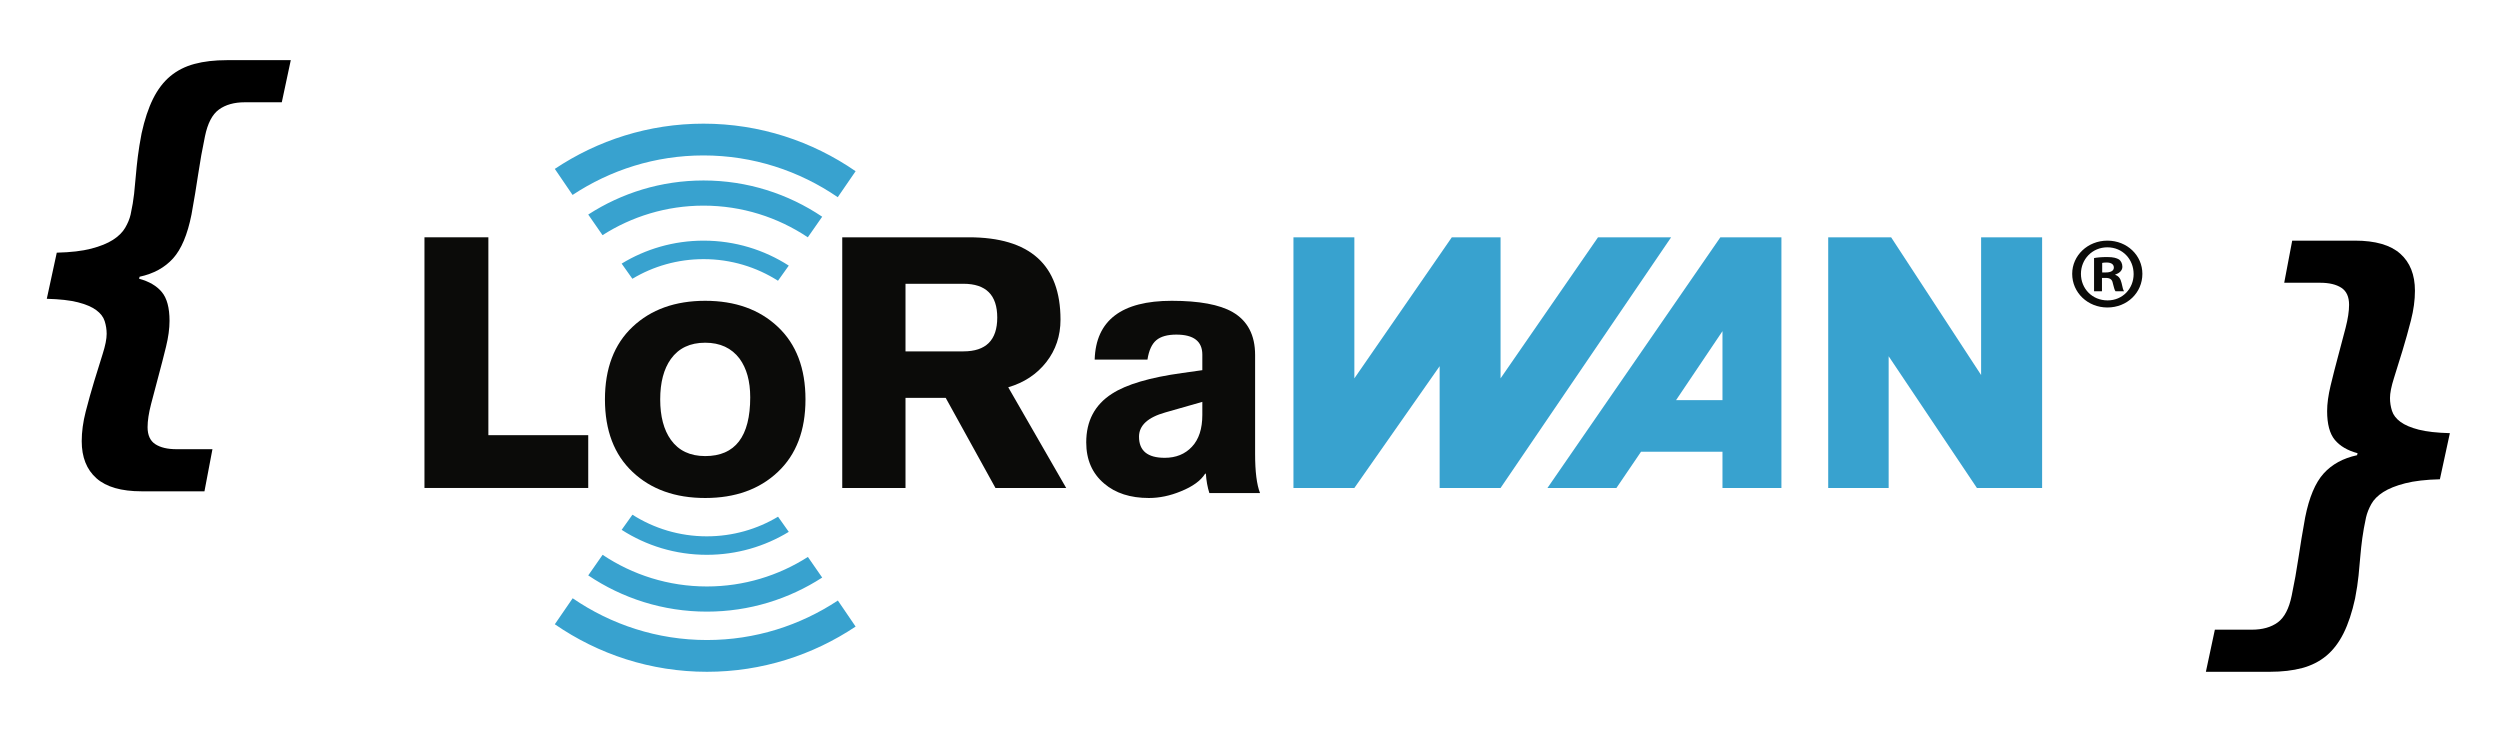 <?xml version="1.0" encoding="UTF-8"?>
<svg width="748px" height="220px" viewBox="0 0 748 220" version="1.1" xmlns="http://www.w3.org/2000/svg" xmlns:xlink="http://www.w3.org/1999/xlink">
    <title>Wide</title>
    <g id="Wide" stroke="none" stroke-width="1" fill="none" fill-rule="evenodd">
        <g id="LoRaWAN_NoTagline_RGBcolor-01-01" transform="translate(127, 37)">
            <polyline id="Fill-1" fill="#0B0B09" points="0 109 0 34 19.119 34 19.119 93.205 49 93.205 49 109 0 109"></polyline>
            <path d="M125,109 L125,34 L162.868,34 C181.152,34 190.303,42.218 190.303,58.648 C190.303,63.495 188.877,67.728 186.051,71.343 C183.222,74.958 179.423,77.475 174.666,78.876 L192,109 L170.841,109 L155.954,82.038 L143.928,82.038 L143.928,109 L125,109 M143.928,47.906 L143.928,68.13 L161.262,68.13 C168.012,68.13 171.377,64.757 171.377,58.02 C171.377,51.276 168.012,47.906 161.262,47.906 L143.928,47.906" id="Fill-2" fill="#0B0B09"></path>
            <path d="M248.528,69.224 L248.528,98.831 C248.528,104.096 249.013,107.999 250,110.52 L234.839,110.52 C234.281,108.77 233.931,106.831 233.796,104.727 L233.583,104.727 C232.253,106.831 229.829,108.586 226.316,109.998 C223.09,111.334 219.896,112 216.744,112 C211.203,112 206.737,110.561 203.372,107.681 C199.787,104.652 198,100.548 198,95.349 C198,88.957 200.556,84.113 205.689,80.816 C210.038,78.002 217.061,75.93 226.742,74.601 L232.737,73.756 L232.737,69.114 C232.737,65.111 230.148,63.114 224.953,63.114 C222.287,63.114 220.289,63.675 218.957,64.799 C217.625,65.926 216.744,67.853 216.322,70.592 L200.528,70.592 C200.872,58.866 208.566,53 223.589,53 C231.798,53 237.869,54.124 241.787,56.368 C246.289,58.969 248.528,63.255 248.528,69.224 M232.737,87.133 L232.737,83.239 L221.681,86.393 C216.426,87.871 213.791,90.293 213.791,93.666 C213.791,97.874 216.35,99.979 221.483,99.979 C224.844,99.979 227.573,98.874 229.63,96.664 C231.708,94.456 232.737,91.279 232.737,87.133" id="Fill-3" fill="#0B0B09"></path>
            <path d="M84,53 C92.985,53 100.229,55.601 105.736,60.793 C111.253,65.993 114,73.224 114,82.499 C114,91.772 111.253,99.003 105.736,104.202 C100.229,109.401 92.985,112 84,112 C75.017,112 67.772,109.401 62.264,104.202 C56.747,99.003 54,91.772 54,82.499 C54,73.224 56.747,65.993 62.264,60.793 C67.772,55.601 75.017,53 84,53 M84,65.54 C79.469,65.54 76.054,67.165 73.719,70.415 C71.602,73.383 70.533,77.412 70.533,82.499 C70.533,87.59 71.602,91.618 73.719,94.585 C76.054,97.839 79.469,99.46 84,99.46 C92.985,99.46 97.467,93.597 97.467,81.865 C97.467,77.059 96.399,73.208 94.281,70.309 C91.886,67.129 88.453,65.54 84,65.54" id="Fill-4" fill="#0B0B09"></path>
            <path d="M83.525,40.532 C91.715,40.532 99.352,42.913 105.773,47 L109,42.472 C101.665,37.755 92.915,35 83.525,35 C74.534,35 66.134,37.519 59,41.872 L62.209,46.408 C68.431,42.681 75.727,40.532 83.525,40.532" id="Fill-5" fill="#38A2CF"></path>
            <path d="M49,27.192 L53.277,33.364 C62.031,27.778 72.391,24.526 83.499,24.526 C95.022,24.526 105.744,28.02 114.697,34 L119,27.841 C108.826,20.998 96.618,17 83.499,17 C70.802,17 58.968,20.752 49,27.192" id="Fill-6" fill="#38A2CF"></path>
            <path d="M83.475,9.506 C98.33,9.506 112.15,14.114 123.654,22 L129,14.225 C115.98,5.247 100.315,0 83.475,0 C67.08,0 51.808,4.986 39,13.531 L44.313,21.328 C55.615,13.861 69.054,9.506 83.475,9.506" id="Fill-7" fill="#38A2CF"></path>
            <path d="M84.478,123.47 C76.282,123.47 68.648,121.086 62.225,117 L59,121.527 C66.337,126.246 75.085,129 84.478,129 C93.462,129 101.862,126.482 109,122.131 L105.79,117.594 C99.568,121.322 92.27,123.47 84.478,123.47" id="Fill-8" fill="#38A2CF"></path>
            <path d="M119,135.808 L114.72,129.636 C105.971,135.223 95.61,138.472 84.503,138.472 C72.98,138.472 62.254,134.981 53.3,129 L49,135.159 C59.172,142.001 71.381,146 84.503,146 C97.199,146 109.031,142.247 119,135.808" id="Fill-9" fill="#38A2CF"></path>
            <path d="M84.528,154.496 C69.672,154.496 55.849,149.887 44.343,142 L39,149.78 C52.02,158.754 67.685,164 84.528,164 C100.924,164 116.194,159.014 129,150.47 L123.688,142.677 C112.386,150.144 98.948,154.496 84.528,154.496" id="Fill-10" fill="#38A2CF"></path>
            <path d="M260,34 L278.224,34 L278.224,76.206 L307.384,34 C307.384,34 317.103,34 321.968,34 C321.968,47.967 321.968,76.206 321.968,76.206 L351.128,34 L373,34 L321.968,109 L303.741,109 L303.741,72.563 L278.224,109 L260,109 L260,34" id="Fill-11" fill="#38A2CF"></path>
            <polyline id="Fill-12" fill="#38A2CF" points="420 34 438.826 34 465.748 75.206 465.748 34 484 34 484 109 464.491 109 438.085 69.589 438.085 109 420 109 420 34"></polyline>
            <path d="M374.482,82.715 L388.365,82.715 L388.365,62.083 L374.482,82.715 Z M406,34 L406,109 L388.365,109 L388.365,98.156 L363.999,98.156 L356.633,109 L336,109 L387.731,34 L406,34 L406,34 Z" id="Fill-13" fill="#38A2CF"></path>
            <path d="M501.974,44.515 L503.095,44.515 C504.404,44.515 505.463,44.091 505.463,43.06 C505.463,42.152 504.778,41.544 503.283,41.544 C502.657,41.544 502.221,41.606 501.974,41.667 L501.974,44.515 Z M501.91,50.151 L499.541,50.151 L499.541,40.213 C500.478,40.031 501.786,39.907 503.47,39.907 C505.401,39.907 506.273,40.213 507.019,40.636 C507.581,41.06 508.017,41.847 508.017,42.817 C508.017,43.91 507.146,44.756 505.899,45.12 L505.899,45.244 C506.896,45.605 507.458,46.334 507.769,47.665 C508.081,49.182 508.268,49.787 508.516,50.151 L505.963,50.151 C505.649,49.787 505.463,48.879 505.152,47.727 C504.966,46.636 504.34,46.151 503.031,46.151 L501.91,46.151 L501.91,50.151 Z M495.617,44.938 C495.617,49.363 498.983,52.878 503.593,52.878 C508.081,52.878 511.383,49.363 511.383,45 C511.383,40.575 508.081,36.998 503.53,36.998 C498.983,36.998 495.617,40.575 495.617,44.938 Z M514,44.938 C514,50.574 509.452,55 503.53,55 C497.671,55 493,50.574 493,44.938 C493,39.425 497.671,35 503.53,35 C509.452,35 514,39.425 514,44.938 L514,44.938 Z" id="Fill-14" fill="#0B0B09"></path>
        </g>
        <path d="M61.174,147 L63.562,134.4 L52.814,134.4 C50.127,134.4 48.012,133.9 46.469,132.9 C44.927,131.9 44.155,130.2 44.155,127.8 C44.155,125.9 44.504,123.6 45.2,120.9 C45.897,118.2 46.643,115.375 47.44,112.425 C48.236,109.475 48.982,106.575 49.679,103.725 C50.376,100.875 50.724,98.3 50.724,96 C50.724,92.1 49.953,89.225 48.41,87.375 C46.867,85.525 44.603,84.2 41.618,83.4 L41.618,83.4 L41.767,82.8 C45.947,81.9 49.281,80.075 51.769,77.325 C54.257,74.575 56.098,70.2 57.292,64.2 C58.089,59.8 58.76,55.75 59.308,52.05 C59.855,48.35 60.527,44.6 61.323,40.8 C62.119,36.9 63.513,34.225 65.503,32.775 C67.494,31.325 70.081,30.6 73.266,30.6 L73.266,30.6 L84.313,30.6 L87,18 L67.892,18 C64.209,18 60.975,18.375 58.188,19.125 C55.401,19.875 52.988,21.1 50.948,22.8 C48.908,24.5 47.191,26.75 45.798,29.55 C44.404,32.35 43.26,35.8 42.364,39.9 C41.866,42.5 41.493,44.8 41.244,46.8 C40.996,48.8 40.797,50.7 40.647,52.5 C40.498,54.3 40.324,56.125 40.125,57.975 C39.926,59.825 39.577,61.9 39.08,64.2 C38.781,65.5 38.234,66.825 37.438,68.175 C36.641,69.525 35.422,70.725 33.78,71.775 C32.138,72.825 29.973,73.7 27.286,74.4 C24.599,75.1 21.166,75.5 16.986,75.6 L16.986,75.6 L14,89.4 C17.881,89.5 20.991,89.85 23.33,90.45 C25.669,91.05 27.485,91.825 28.779,92.775 C30.073,93.725 30.919,94.825 31.317,96.075 C31.715,97.325 31.914,98.6 31.914,99.9 C31.914,101.4 31.516,103.4 30.72,105.9 C29.924,108.4 29.078,111.125 28.182,114.075 C27.286,117.025 26.44,120.05 25.644,123.15 C24.848,126.25 24.45,129.2 24.45,132 C24.45,136.8 25.918,140.5 28.854,143.1 C31.79,145.7 36.293,147 42.364,147 L42.364,147 L61.174,147 Z" id="{" fill="#000000" fill-rule="nonzero"></path>
        <path d="M679.108,201 C682.791,201 686.025,200.625 688.812,199.875 C691.598,199.125 694.012,197.9 696.052,196.2 C698.092,194.5 699.809,192.25 701.202,189.45 C702.596,186.65 703.74,183.2 704.636,179.1 C705.134,176.5 705.482,174.2 705.681,172.2 C705.88,170.2 706.054,168.3 706.203,166.5 C706.353,164.7 706.552,162.875 706.801,161.025 C707.049,159.175 707.423,157.1 707.92,154.8 C708.219,153.5 708.741,152.175 709.488,150.825 C710.234,149.475 711.428,148.275 713.071,147.225 C714.713,146.175 716.902,145.3 719.639,144.6 C722.376,143.9 725.834,143.5 730.014,143.4 L730.014,143.4 L733,129.6 C729.119,129.5 726.009,129.15 723.67,128.55 C721.331,127.95 719.515,127.175 718.221,126.225 C716.927,125.275 716.081,124.175 715.683,122.925 C715.285,121.675 715.086,120.4 715.086,119.1 C715.086,117.6 715.484,115.6 716.28,113.1 C717.076,110.6 717.922,107.875 718.818,104.925 C719.714,101.975 720.56,98.95 721.356,95.85 C722.152,92.75 722.55,89.8 722.55,87 C722.55,82.2 721.082,78.5 718.146,75.9 C715.21,73.3 710.707,72 704.636,72 L704.636,72 L685.826,72 L683.438,84.6 L694.186,84.6 C696.873,84.6 698.988,85.1 700.531,86.1 C702.073,87.1 702.845,88.8 702.845,91.2 C702.845,93.1 702.496,95.4 701.8,98.1 C701.103,100.8 700.357,103.625 699.56,106.575 C698.764,109.525 698.018,112.45 697.321,115.35 C696.624,118.25 696.276,120.8 696.276,123 C696.276,126.9 697.047,129.775 698.59,131.625 C700.133,133.475 702.397,134.8 705.382,135.6 L705.382,135.6 L705.233,136.2 C701.053,137.1 697.719,138.925 695.231,141.675 C692.743,144.425 690.902,148.8 689.708,154.8 C688.911,159.2 688.24,163.25 687.692,166.95 C687.145,170.65 686.473,174.4 685.677,178.2 C684.881,182.1 683.487,184.775 681.497,186.225 C679.506,187.675 676.919,188.4 673.734,188.4 L673.734,188.4 L662.687,188.4 L660,201 L679.108,201 Z" id="}" fill="#000000" fill-rule="nonzero"></path>
    </g>
</svg>